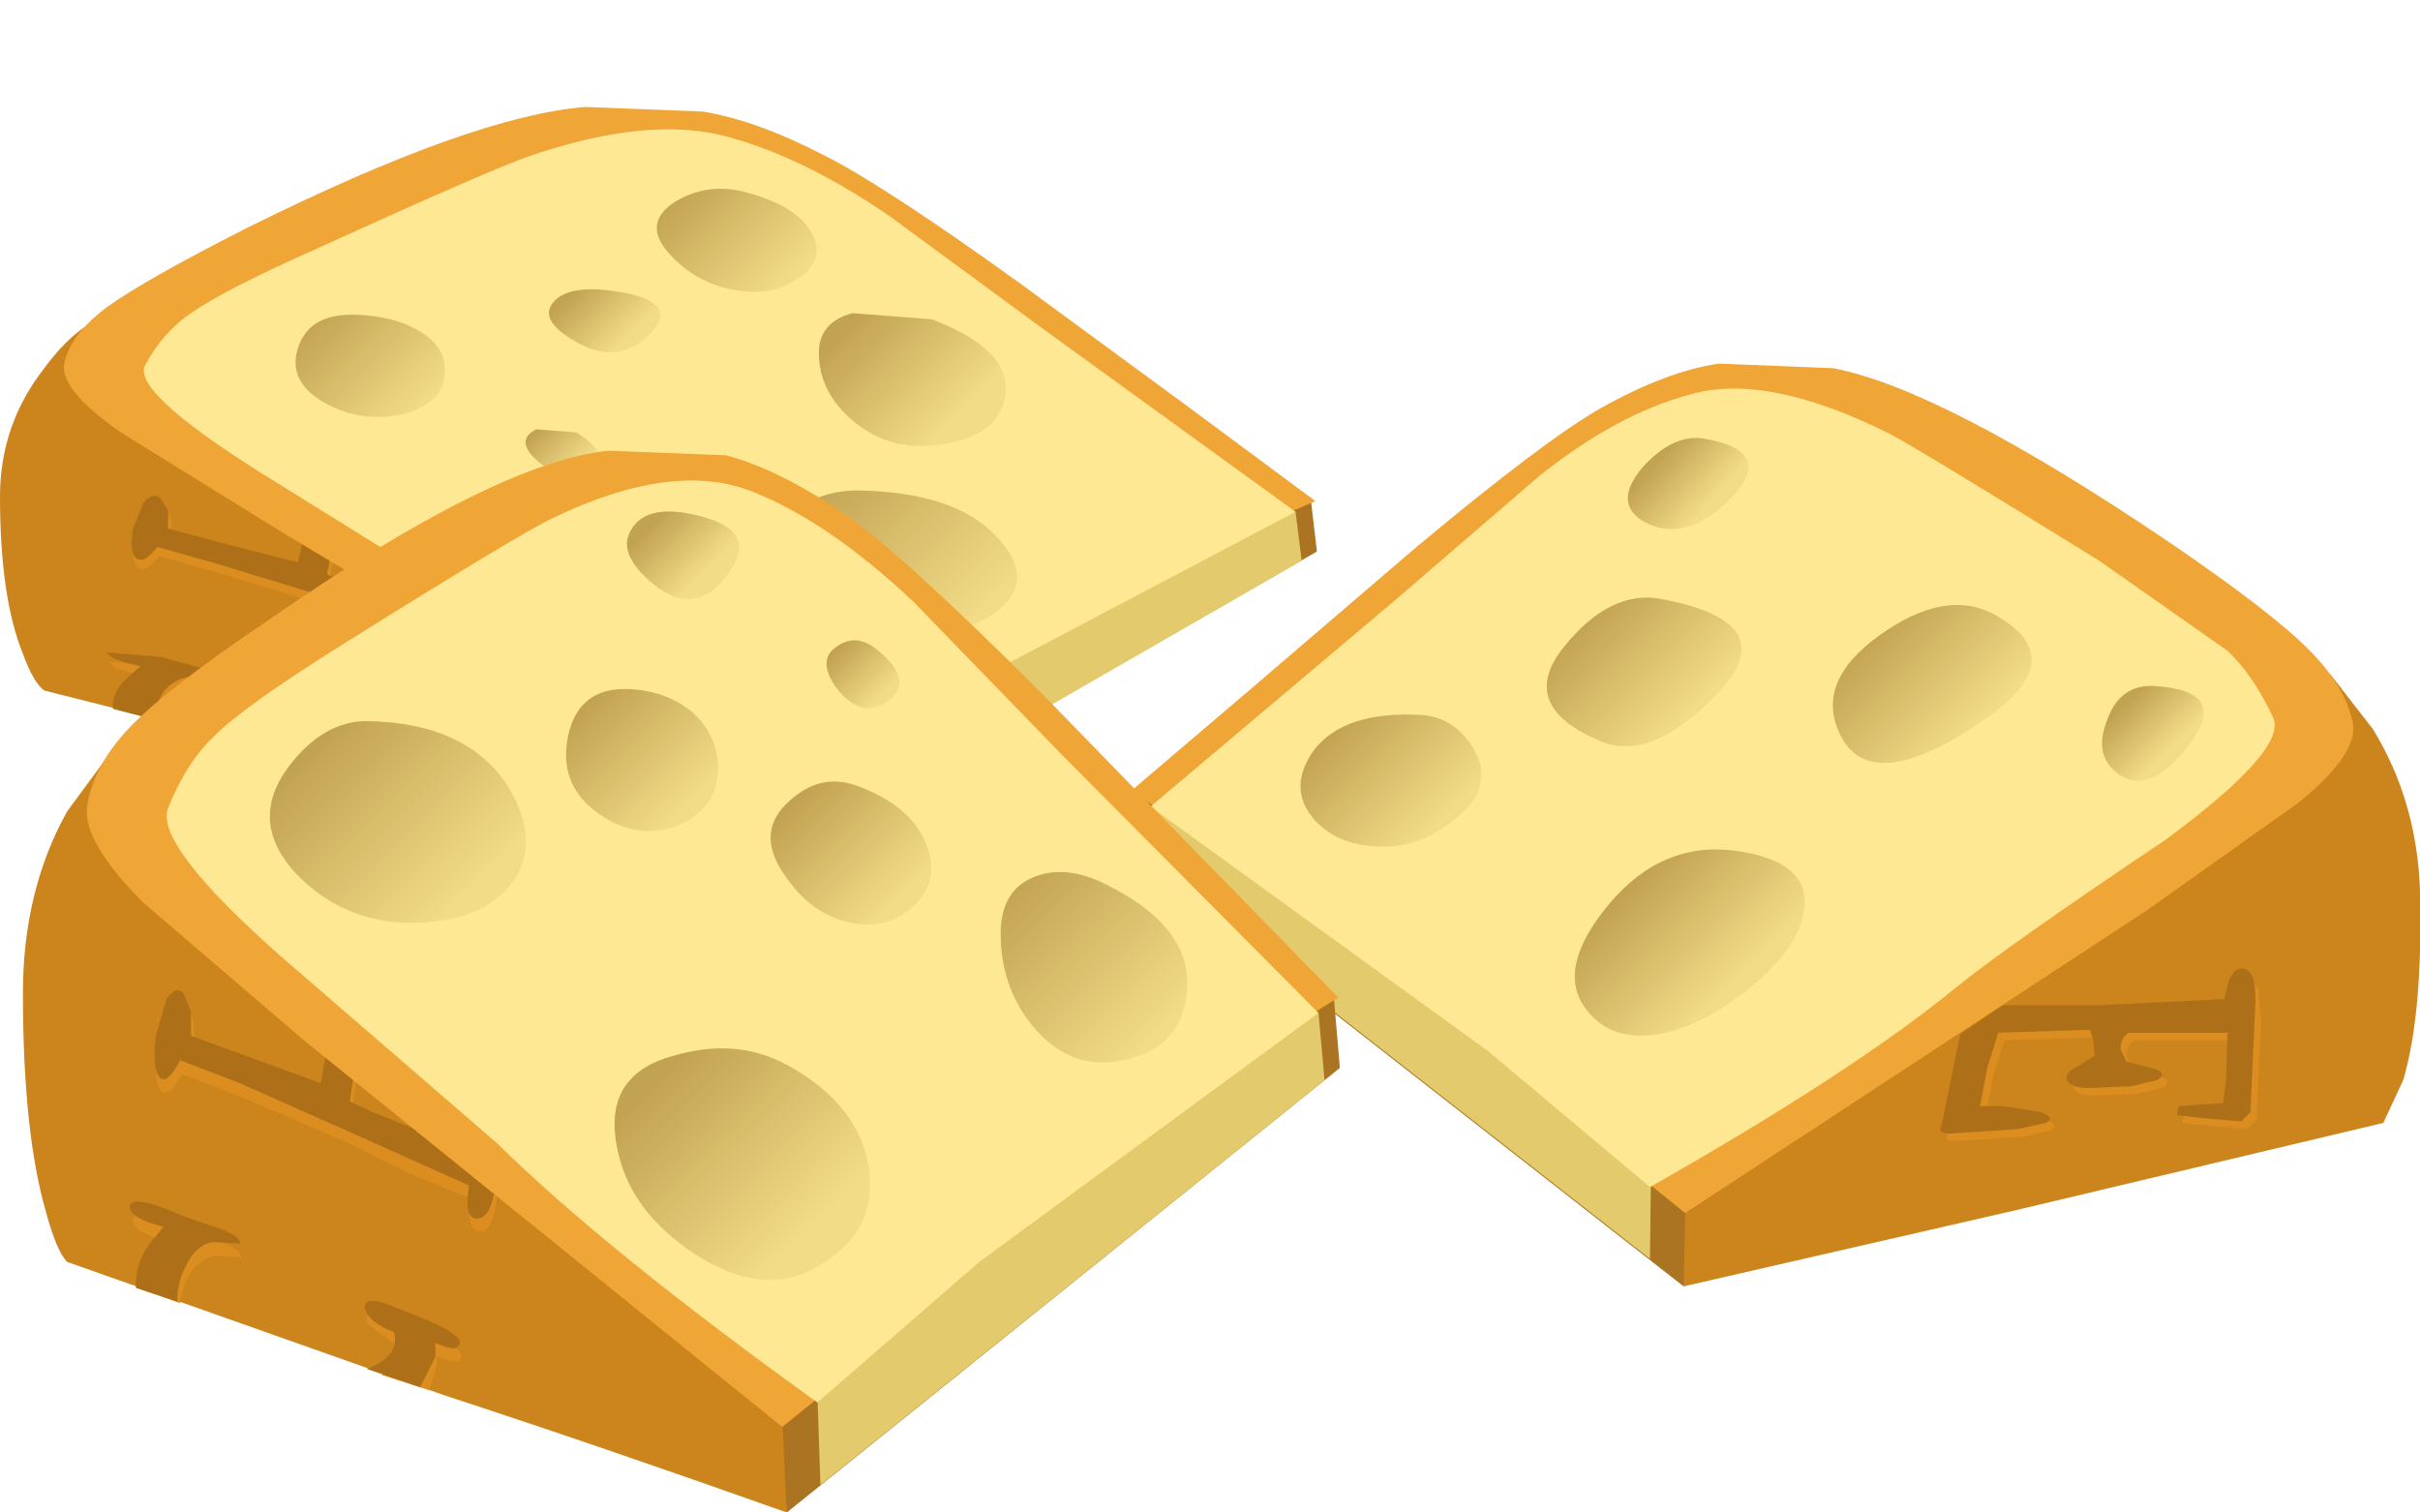 <?xml version="1.0" encoding="UTF-8" standalone="no"?>
<svg xmlns:xlink="http://www.w3.org/1999/xlink" height="49.5px" width="79.2px" xmlns="http://www.w3.org/2000/svg">
  <g transform="matrix(1.0, 0.0, 0.0, 1.0, 0.0, 0.0)">
    <use height="46.05" transform="matrix(1.0, 0.0, 0.0, 1.0, 0.0, 3.45)" width="79.2" xlink:href="#shape0"/>
  </g>
  <defs>
    <g id="shape0" transform="matrix(1.0, 0.0, 0.0, 1.0, 0.0, -3.45)">
      <path d="M42.9 16.35 L43.1 18.05 25.0 28.45 22.3 26.25 15.35 24.9 20.75 18.45 42.9 16.35" fill="#ab7422" fill-rule="evenodd" stroke="none"/>
      <path d="M42.4 16.75 L42.6 18.35 26.1 27.85 25.75 20.35 31.1 17.6 41.1 16.75 42.4 16.75" fill="#e3ca6c" fill-rule="evenodd" stroke="none"/>
      <path d="M1.45 12.05 Q2.15 11.1 2.85 10.65 L16.05 12.0 24.75 24.8 25.0 28.45 13.75 25.7 1.45 22.6 Q1.1 22.35 0.75 21.4 0.0 19.55 0.0 16.25 0.0 13.9 1.45 12.05" fill="#cc841d" fill-rule="evenodd" stroke="none"/>
      <path d="M5.6 17.6 L9.85 18.75 9.9 18.35 10.2 17.05 10.6 17.2 11.15 17.55 11.0 17.9 10.75 19.15 14.65 20.3 14.85 19.85 15.55 20.1 Q15.6 21.75 15.05 21.85 14.7 21.95 14.65 21.55 L14.65 21.1 10.75 19.85 7.15 18.75 5.2 18.2 Q4.7 18.85 4.45 18.5 4.3 18.25 4.4 17.6 L4.75 16.75 Q5.3 16.15 5.6 17.05 L5.6 17.6" fill="#db8d1f" fill-rule="evenodd" stroke="none"/>
      <path d="M14.35 24.85 Q14.3 25.05 13.55 24.85 L13.55 25.05 13.3 25.6 11.8 25.25 Q12.35 24.95 12.25 24.55 11.4 24.35 11.25 24.05 11.1 23.6 12.4 24.05 14.4 24.5 14.35 24.85" fill="#db8d1f" fill-rule="evenodd" stroke="none"/>
      <path d="M5.35 21.85 L7.15 22.5 6.35 22.45 Q5.35 22.5 5.15 23.55 L3.75 23.2 Q3.85 22.8 4.25 22.4 L4.65 22.1 Q3.65 21.9 3.6 21.65 L5.35 21.85" fill="#db8d1f" fill-rule="evenodd" stroke="none"/>
      <path d="M7.95 17.95 L9.75 18.4 10.15 16.7 11.1 17.25 10.95 17.6 10.7 18.8 11.45 19.1 14.6 20.0 14.8 19.55 15.5 19.8 Q15.55 21.4 15.0 21.55 14.65 21.65 14.6 21.25 L14.6 20.8 10.7 19.55 7.1 18.45 5.15 17.9 Q4.65 18.55 4.4 18.2 4.25 17.95 4.35 17.3 L4.7 16.45 Q5.0 16.1 5.25 16.3 L5.5 16.7 5.5 17.3 7.95 17.95" fill="#ad7018" fill-rule="evenodd" stroke="none"/>
      <path d="M14.3 24.5 Q14.25 24.75 13.5 24.5 L13.5 24.8 13.0 25.55 11.25 25.1 Q12.35 24.85 12.2 24.25 11.35 24.05 11.2 23.7 11.1 23.4 12.35 23.7 14.35 24.3 14.3 24.5" fill="#ad7018" fill-rule="evenodd" stroke="none"/>
      <path d="M5.25 21.5 L6.55 21.85 7.1 22.2 6.25 22.15 Q5.7 22.2 5.35 22.65 5.05 23.1 5.05 23.55 L3.7 23.2 Q3.65 22.65 4.15 22.2 L4.6 21.8 Q3.6 21.6 3.5 21.35 L5.25 21.5" fill="#ad7018" fill-rule="evenodd" stroke="none"/>
      <path d="M42.0 16.85 L25.5 22.35 26.15 25.75 24.85 26.5 Q13.4 19.95 9.2 17.4 L3.95 14.15 Q1.95 12.75 2.1 11.9 2.3 10.95 3.5 10.05 4.75 9.15 8.1 7.45 15.45 3.8 19.15 3.5 L23.0 3.65 Q24.8 3.95 27.0 5.1 28.9 6.05 33.35 9.25 L38.8 13.25 43.05 16.4 42.0 16.85" fill="#f0a537" fill-rule="evenodd" stroke="none"/>
      <path d="M26.0 25.9 Q19.05 22.3 15.5 19.8 L8.5 15.45 Q4.3 12.8 4.75 11.95 5.35 10.85 6.25 10.25 7.3 9.5 10.45 8.1 16.05 5.55 17.35 5.1 21.3 3.75 23.9 4.5 26.4 5.2 29.15 7.1 L34.05 10.7 42.4 16.75 31.3 22.6 Q29.55 23.55 27.6 24.85 L26.0 25.9" fill="#ffe894" fill-rule="evenodd" stroke="none"/>
      <path d="M28.05 16.05 Q31.3 16.1 32.65 17.6 33.85 18.9 32.8 19.85 31.9 20.75 29.7 20.8 27.3 20.85 25.7 19.6 24.2 18.4 25.45 17.15 26.6 16.05 28.05 16.05" fill="url(#gradient0)" fill-rule="evenodd" stroke="none"/>
      <path d="M11.65 10.3 Q12.95 10.35 13.75 10.85 14.65 11.4 14.55 12.25 14.5 13.2 13.2 13.55 11.85 13.85 10.65 13.2 9.4 12.5 9.75 11.4 10.1 10.25 11.65 10.3" fill="url(#gradient1)" fill-rule="evenodd" stroke="none"/>
      <path d="M25.0 17.95 Q27.4 18.9 27.7 20.45 27.9 21.95 26.0 22.75 24.25 23.45 22.0 22.45 19.95 21.5 19.5 20.1 18.85 18.2 21.3 17.75 L25.0 17.95" fill="url(#gradient2)" fill-rule="evenodd" stroke="none"/>
      <path d="M30.5 10.45 Q33.1 11.45 32.9 12.9 32.75 14.25 30.8 14.55 29.15 14.8 27.95 13.8 26.85 12.9 26.8 11.65 26.75 10.55 27.9 10.25 L30.5 10.45" fill="url(#gradient3)" fill-rule="evenodd" stroke="none"/>
      <path d="M19.9 9.5 Q22.35 9.8 21.3 10.9 20.2 12.05 18.7 11.1 17.65 10.45 18.1 9.9 18.55 9.35 19.9 9.5" fill="url(#gradient4)" fill-rule="evenodd" stroke="none"/>
      <path d="M24.25 6.25 Q26.05 6.7 26.55 7.6 27.05 8.45 26.15 9.1 25.3 9.7 24.1 9.5 22.8 9.3 21.9 8.3 21.0 7.3 22.1 6.6 23.1 6.0 24.25 6.25" fill="url(#gradient5)" fill-rule="evenodd" stroke="none"/>
      <path d="M18.85 14.15 Q20.1 14.9 19.2 15.35 18.35 15.8 17.55 15.05 16.85 14.4 17.55 14.05 L18.85 14.15" fill="url(#gradient6)" fill-rule="evenodd" stroke="none"/>
      <path d="M55.1 42.1 L37.0 27.95 37.15 25.85 58.95 30.2 64.4 38.45 57.65 39.55 55.1 42.1" fill="#ab7422" fill-rule="evenodd" stroke="none"/>
      <path d="M54.0 41.2 L37.5 28.3 37.65 26.4 38.95 26.5 48.7 28.3 54.1 32.1 54.0 41.2" fill="#e3ca6c" fill-rule="evenodd" stroke="none"/>
      <path d="M77.65 23.85 Q79.1 26.2 79.2 29.15 79.3 33.15 78.65 35.35 L78.0 36.75 66.0 39.6 55.1 42.1 55.2 37.65 63.3 22.7 76.25 22.05 77.65 23.85" fill="#cc841d" fill-rule="evenodd" stroke="none"/>
      <path d="M77.0 23.65 Q77.2 24.65 75.25 26.25 L70.25 29.8 55.15 39.7 53.85 38.65 54.4 34.55 38.05 26.55 37.0 25.9 41.05 22.45 46.3 17.95 Q50.55 14.4 52.4 13.35 54.55 12.15 56.25 11.9 L60.0 12.05 Q63.6 12.75 71.0 17.75 74.3 20.0 75.55 21.25 76.75 22.45 77.0 23.65" fill="#f0a537" fill-rule="evenodd" stroke="none"/>
      <path d="M74.4 23.5 Q74.85 24.55 70.85 27.5 65.85 30.85 64.1 32.25 60.7 35.05 54.0 38.85 L48.7 34.4 37.65 26.4 45.65 19.65 50.35 15.6 Q52.9 13.55 55.35 12.9 57.85 12.2 61.85 14.2 62.8 14.7 68.7 18.35 L72.9 21.3 Q73.75 22.1 74.4 23.5" fill="#ffe894" fill-rule="evenodd" stroke="none"/>
      <path d="M46.55 23.4 Q47.65 23.5 48.25 24.55 48.9 25.7 47.75 26.7 46.5 27.8 45.05 27.7 43.7 27.65 42.95 26.75 42.15 25.75 43.0 24.55 44.0 23.25 46.55 23.4" fill="url(#gradient7)" fill-rule="evenodd" stroke="none"/>
      <path d="M54.35 19.6 Q58.4 20.35 56.25 22.65 54.0 25.05 52.25 24.2 49.65 23.05 51.2 21.15 52.7 19.3 54.35 19.6" fill="url(#gradient8)" fill-rule="evenodd" stroke="none"/>
      <path d="M65.25 20.1 Q68.0 21.6 64.65 23.75 61.25 26.0 60.25 24.1 59.35 22.35 61.5 20.8 63.65 19.25 65.25 20.1" fill="url(#gradient9)" fill-rule="evenodd" stroke="none"/>
      <path d="M70.5 22.45 Q72.95 22.6 71.7 24.3 70.4 26.05 69.35 25.35 68.5 24.75 68.95 23.6 69.35 22.4 70.5 22.45" fill="url(#gradient10)" fill-rule="evenodd" stroke="none"/>
      <path d="M56.85 27.85 Q59.25 28.2 59.05 29.75 58.9 31.0 57.25 32.35 55.7 33.6 54.25 33.85 52.65 34.1 51.85 32.95 50.95 31.65 52.65 29.6 54.4 27.5 56.85 27.85" fill="url(#gradient11)" fill-rule="evenodd" stroke="none"/>
      <path d="M55.75 14.35 Q58.1 14.75 56.7 16.25 55.2 17.8 53.85 17.1 52.75 16.5 53.75 15.3 54.75 14.2 55.75 14.35" fill="url(#gradient12)" fill-rule="evenodd" stroke="none"/>
      <path d="M73.0 32.95 L73.1 32.5 Q73.25 32.0 73.5 31.95 L73.9 32.35 74.0 33.35 73.85 36.65 73.55 36.95 72.35 36.85 71.4 36.75 71.5 36.45 72.9 36.35 73.05 35.65 73.1 34.05 69.85 34.05 69.75 34.15 Q69.6 34.3 69.6 34.6 L69.8 35.0 70.6 35.2 Q71.15 35.35 70.8 35.6 L69.9 35.8 68.75 35.85 Q68.0 35.9 67.85 35.6 67.75 35.35 68.15 35.15 L68.75 34.8 68.7 34.25 68.6 33.95 65.6 34.05 65.25 35.15 65.0 36.45 65.75 36.45 67.0 36.65 Q67.45 36.85 67.1 37.0 L66.25 37.2 64.0 37.35 Q63.7 37.35 63.7 37.2 L63.8 36.8 64.35 34.1 65.75 33.15 68.85 33.15 73.0 32.95" fill="#db8d1f" fill-rule="evenodd" stroke="none"/>
      <path d="M72.8 32.7 L72.9 32.25 Q73.05 31.75 73.3 31.7 73.9 31.6 73.8 33.1 L73.65 36.4 73.35 36.7 72.15 36.6 71.25 36.5 71.3 36.2 72.75 36.1 72.85 35.4 72.9 33.8 69.65 33.8 69.55 33.9 Q69.4 34.05 69.4 34.35 L69.6 34.75 70.4 34.95 Q71.0 35.1 70.6 35.35 L69.75 35.55 68.55 35.6 Q67.8 35.65 67.65 35.35 67.55 35.1 68.0 34.9 L68.55 34.55 68.5 34.0 68.4 33.7 65.4 33.8 65.05 34.9 64.8 36.2 65.55 36.2 66.8 36.4 Q67.3 36.6 66.95 36.75 L66.05 36.95 63.8 37.1 Q63.5 37.1 63.5 36.95 L63.6 36.55 64.15 33.85 65.55 32.9 68.65 32.9 72.8 32.7" fill="#ad7018" fill-rule="evenodd" stroke="none"/>
      <path d="M43.65 32.6 L43.85 34.95 25.75 49.5 23.05 46.35 16.1 44.45 21.5 35.55 43.65 32.6" fill="#ab7422" fill-rule="evenodd" stroke="none"/>
      <path d="M43.15 33.15 L43.35 35.35 26.85 48.6 26.5 38.15 31.85 34.3 41.85 33.15 43.15 33.15" fill="#e3ca6c" fill-rule="evenodd" stroke="none"/>
      <path d="M2.2 26.55 L3.6 24.65 16.8 26.55 25.5 44.4 25.75 49.5 Q19.55 47.3 14.5 45.65 L2.2 41.3 Q1.85 40.95 1.5 39.65 0.75 37.05 0.75 32.5 0.75 29.15 2.2 26.55" fill="#cc841d" fill-rule="evenodd" stroke="none"/>
      <path d="M11.35 33.8 L11.9 34.3 11.75 34.8 11.5 36.45 12.25 36.85 15.4 38.1 15.6 37.45 16.3 37.85 Q16.35 40.1 15.8 40.3 15.25 40.45 15.4 39.2 13.65 38.6 11.5 37.45 L7.9 35.9 5.95 35.15 Q5.45 36.1 5.2 35.6 5.05 35.25 5.15 34.35 L5.5 33.15 Q6.05 32.3 6.35 33.55 L6.35 34.35 10.6 35.9 10.95 33.55 11.35 33.8" fill="#db8d1f" fill-rule="evenodd" stroke="none"/>
      <path d="M15.1 44.4 Q15.05 44.7 14.3 44.4 L14.3 44.7 14.05 45.5 12.5 45.0 13.0 44.4 13.0 44.05 12.0 43.3 Q11.9 42.75 13.15 43.3 15.15 44.05 15.1 44.4" fill="#db8d1f" fill-rule="evenodd" stroke="none"/>
      <path d="M4.35 39.95 Q4.25 39.5 6.1 40.2 L7.35 40.7 Q7.95 40.95 7.9 41.15 L7.1 41.1 Q6.1 41.25 5.9 42.65 L4.5 42.15 Q4.6 41.55 5.0 41.0 L5.4 40.6 Q4.4 40.35 4.35 39.95" fill="#db8d1f" fill-rule="evenodd" stroke="none"/>
      <path d="M10.9 33.1 L11.85 33.85 11.7 34.35 11.45 36.05 12.2 36.4 15.35 37.65 15.55 37.05 16.25 37.4 Q16.3 39.65 15.75 39.85 15.15 40.05 15.35 38.8 L11.45 37.05 7.85 35.45 5.9 34.7 Q5.4 35.65 5.15 35.15 5.0 34.8 5.1 33.9 L5.45 32.7 Q5.75 32.25 6.0 32.5 L6.25 33.1 6.25 33.9 10.5 35.45 10.9 33.1" fill="#ad7018" fill-rule="evenodd" stroke="none"/>
      <path d="M15.05 43.95 Q15.0 44.3 14.25 43.95 L14.25 44.4 13.75 45.4 12.0 44.8 Q13.1 44.4 12.9 43.6 12.1 43.3 11.95 42.85 11.85 42.3 13.1 42.85 15.1 43.6 15.05 43.95" fill="#ad7018" fill-rule="evenodd" stroke="none"/>
      <path d="M5.35 40.15 Q4.35 39.9 4.25 39.55 4.2 39.0 6.0 39.8 L7.3 40.25 Q7.9 40.5 7.85 40.7 L7.0 40.65 Q6.45 40.7 6.1 41.4 5.8 41.95 5.8 42.6 L4.45 42.15 Q4.4 41.4 4.9 40.7 L5.35 40.15" fill="#ad7018" fill-rule="evenodd" stroke="none"/>
      <path d="M42.75 33.3 L25.9 41.05 26.25 40.9 26.9 45.65 25.6 46.7 9.95 34.05 4.7 29.55 Q2.7 27.55 2.85 26.4 3.05 25.05 4.25 23.8 5.5 22.5 8.85 20.25 16.2 15.15 19.9 14.75 L23.75 14.9 Q25.5 15.35 27.75 16.9 29.65 18.25 34.1 22.7 L39.55 28.3 43.8 32.65 42.75 33.3" fill="#f0a537" fill-rule="evenodd" stroke="none"/>
      <path d="M29.9 19.7 L34.8 24.75 43.15 33.15 32.05 41.3 26.75 45.9 Q19.8 40.9 16.25 37.4 L9.25 31.35 Q5.05 27.65 5.5 26.45 6.1 24.95 7.0 24.1 8.0 23.1 11.2 21.1 16.95 17.5 18.1 16.95 22.05 15.05 24.65 16.1 27.15 17.1 29.9 19.7" fill="#ffe894" fill-rule="evenodd" stroke="none"/>
      <path d="M12.0 23.6 Q15.25 23.65 16.6 25.7 17.75 27.55 16.75 28.9 15.8 30.15 13.6 30.2 11.25 30.25 9.65 28.55 8.15 26.9 9.4 25.15 10.55 23.6 12.0 23.6" fill="url(#gradient13)" fill-rule="evenodd" stroke="none"/>
      <path d="M20.55 22.55 Q21.8 22.6 22.65 23.3 23.55 24.1 23.5 25.3 23.4 26.55 22.1 27.05 20.8 27.5 19.55 26.6 18.25 25.65 18.6 24.05 18.95 22.5 20.55 22.55" fill="url(#gradient14)" fill-rule="evenodd" stroke="none"/>
      <path d="M25.75 34.85 Q28.15 36.15 28.45 38.3 28.7 40.35 26.75 41.45 25.0 42.5 22.75 41.05 20.7 39.7 20.25 37.8 19.6 35.2 22.05 34.55 24.1 33.95 25.75 34.85" fill="url(#gradient15)" fill-rule="evenodd" stroke="none"/>
      <path d="M36.4 29.05 Q39.0 30.4 38.85 32.4 38.7 34.3 36.75 34.7 35.1 35.05 33.9 33.7 32.8 32.45 32.75 30.7 32.7 29.15 33.85 28.7 34.95 28.25 36.4 29.05" fill="url(#gradient16)" fill-rule="evenodd" stroke="none"/>
      <path d="M22.5 16.8 Q24.95 17.25 23.85 18.75 22.75 20.3 21.3 19.05 20.2 18.1 20.65 17.35 21.1 16.55 22.5 16.8" fill="url(#gradient17)" fill-rule="evenodd" stroke="none"/>
      <path d="M28.0 25.7 Q29.8 26.35 30.3 27.6 30.8 28.8 29.9 29.65 29.05 30.45 27.85 30.2 26.55 29.95 25.65 28.6 24.7 27.2 25.85 26.2 26.85 25.3 28.0 25.7" fill="url(#gradient18)" fill-rule="evenodd" stroke="none"/>
      <path d="M28.75 21.3 Q29.95 22.3 29.05 22.95 28.2 23.55 27.4 22.55 26.7 21.6 27.4 21.15 28.05 20.7 28.75 21.3" fill="url(#gradient19)" fill-rule="evenodd" stroke="none"/>
    </g>
    <linearGradient gradientTransform="matrix(0.003, 0.003, 0.003, -0.003, 28.95, 18.4)" gradientUnits="userSpaceOnUse" id="gradient0" spreadMethod="pad" x1="-819.2" x2="819.2">
      <stop offset="0.0" stop-color="#c2a353"/>
      <stop offset="1.0" stop-color="#f2dc88"/>
    </linearGradient>
    <linearGradient gradientTransform="matrix(0.002, 0.002, 0.002, -0.002, 12.05, 11.85)" gradientUnits="userSpaceOnUse" id="gradient1" spreadMethod="pad" x1="-819.2" x2="819.2">
      <stop offset="0.0" stop-color="#c2a353"/>
      <stop offset="1.0" stop-color="#f2dc88"/>
    </linearGradient>
    <linearGradient gradientTransform="matrix(0.003, 0.003, 0.003, -0.003, 23.35, 19.95)" gradientUnits="userSpaceOnUse" id="gradient2" spreadMethod="pad" x1="-819.2" x2="819.2">
      <stop offset="0.0" stop-color="#c2a353"/>
      <stop offset="1.0" stop-color="#f2dc88"/>
    </linearGradient>
    <linearGradient gradientTransform="matrix(0.002, 0.002, 0.002, -0.002, 29.6, 12.15)" gradientUnits="userSpaceOnUse" id="gradient3" spreadMethod="pad" x1="-819.2" x2="819.2">
      <stop offset="0.0" stop-color="#c2a353"/>
      <stop offset="1.0" stop-color="#f2dc88"/>
    </linearGradient>
    <linearGradient gradientTransform="matrix(0.001, 0.001, 0.001, -0.001, 19.7, 10.25)" gradientUnits="userSpaceOnUse" id="gradient4" spreadMethod="pad" x1="-819.2" x2="819.2">
      <stop offset="0.0" stop-color="#c2a353"/>
      <stop offset="1.0" stop-color="#f2dc88"/>
    </linearGradient>
    <linearGradient gradientTransform="matrix(0.002, 0.002, 0.002, -0.002, 24.0, 7.7)" gradientUnits="userSpaceOnUse" id="gradient5" spreadMethod="pad" x1="-819.2" x2="819.2">
      <stop offset="0.0" stop-color="#c2a353"/>
      <stop offset="1.0" stop-color="#f2dc88"/>
    </linearGradient>
    <linearGradient gradientTransform="matrix(8.0E-4, 8.0E-4, 8.0E-4, -8.0E-4, 18.3, 14.65)" gradientUnits="userSpaceOnUse" id="gradient6" spreadMethod="pad" x1="-819.2" x2="819.2">
      <stop offset="0.0" stop-color="#c2a353"/>
      <stop offset="1.0" stop-color="#f2dc88"/>
    </linearGradient>
    <linearGradient gradientTransform="matrix(0.002, 0.002, 0.002, -0.002, 45.35, 25.4)" gradientUnits="userSpaceOnUse" id="gradient7" spreadMethod="pad" x1="-819.2" x2="819.2">
      <stop offset="0.0" stop-color="#c2a353"/>
      <stop offset="1.0" stop-color="#f2dc88"/>
    </linearGradient>
    <linearGradient gradientTransform="matrix(0.002, 0.002, 0.002, -0.002, 53.6, 21.8)" gradientUnits="userSpaceOnUse" id="gradient8" spreadMethod="pad" x1="-819.2" x2="819.2">
      <stop offset="0.0" stop-color="#c2a353"/>
      <stop offset="1.0" stop-color="#f2dc88"/>
    </linearGradient>
    <linearGradient gradientTransform="matrix(0.002, 0.002, 0.002, -0.002, 62.95, 22.25)" gradientUnits="userSpaceOnUse" id="gradient9" spreadMethod="pad" x1="-819.2" x2="819.2">
      <stop offset="0.0" stop-color="#c2a353"/>
      <stop offset="1.0" stop-color="#f2dc88"/>
    </linearGradient>
    <linearGradient gradientTransform="matrix(9.0E-4, 9.0E-4, 9.0E-4, -9.0E-4, 70.25, 23.8)" gradientUnits="userSpaceOnUse" id="gradient10" spreadMethod="pad" x1="-819.2" x2="819.2">
      <stop offset="0.0" stop-color="#c2a353"/>
      <stop offset="1.0" stop-color="#f2dc88"/>
    </linearGradient>
    <linearGradient gradientTransform="matrix(0.002, 0.002, 0.002, -0.002, 55.05, 30.6)" gradientUnits="userSpaceOnUse" id="gradient11" spreadMethod="pad" x1="-819.2" x2="819.2">
      <stop offset="0.0" stop-color="#c2a353"/>
      <stop offset="1.0" stop-color="#f2dc88"/>
    </linearGradient>
    <linearGradient gradientTransform="matrix(0.001, 9.0E-4, 9.0E-4, -0.001, 55.1, 15.75)" gradientUnits="userSpaceOnUse" id="gradient12" spreadMethod="pad" x1="-819.2" x2="819.2">
      <stop offset="0.0" stop-color="#c2a353"/>
      <stop offset="1.0" stop-color="#f2dc88"/>
    </linearGradient>
    <linearGradient gradientTransform="matrix(0.003, 0.003, 0.003, -0.003, 12.85, 26.85)" gradientUnits="userSpaceOnUse" id="gradient13" spreadMethod="pad" x1="-819.2" x2="819.2">
      <stop offset="0.0" stop-color="#c2a353"/>
      <stop offset="1.0" stop-color="#f2dc88"/>
    </linearGradient>
    <linearGradient gradientTransform="matrix(0.002, 0.002, 0.002, -0.002, 20.85, 24.75)" gradientUnits="userSpaceOnUse" id="gradient14" spreadMethod="pad" x1="-819.2" x2="819.2">
      <stop offset="0.0" stop-color="#c2a353"/>
      <stop offset="1.0" stop-color="#f2dc88"/>
    </linearGradient>
    <linearGradient gradientTransform="matrix(0.003, 0.003, 0.003, -0.003, 24.1, 37.7)" gradientUnits="userSpaceOnUse" id="gradient15" spreadMethod="pad" x1="-819.2" x2="819.2">
      <stop offset="0.0" stop-color="#c2a353"/>
      <stop offset="1.0" stop-color="#f2dc88"/>
    </linearGradient>
    <linearGradient gradientTransform="matrix(0.003, 0.003, 0.003, -0.003, 35.45, 31.45)" gradientUnits="userSpaceOnUse" id="gradient16" spreadMethod="pad" x1="-819.2" x2="819.2">
      <stop offset="0.0" stop-color="#c2a353"/>
      <stop offset="1.0" stop-color="#f2dc88"/>
    </linearGradient>
    <linearGradient gradientTransform="matrix(0.001, 0.001, 0.001, -0.001, 22.25, 17.9)" gradientUnits="userSpaceOnUse" id="gradient17" spreadMethod="pad" x1="-819.2" x2="819.2">
      <stop offset="0.0" stop-color="#c2a353"/>
      <stop offset="1.0" stop-color="#f2dc88"/>
    </linearGradient>
    <linearGradient gradientTransform="matrix(0.002, 0.002, 0.002, -0.002, 27.75, 27.8)" gradientUnits="userSpaceOnUse" id="gradient18" spreadMethod="pad" x1="-819.2" x2="819.2">
      <stop offset="0.0" stop-color="#c2a353"/>
      <stop offset="1.0" stop-color="#f2dc88"/>
    </linearGradient>
    <linearGradient gradientTransform="matrix(9.0E-4, 9.0E-4, 9.0E-4, -9.0E-4, 28.15, 22.0)" gradientUnits="userSpaceOnUse" id="gradient19" spreadMethod="pad" x1="-819.2" x2="819.2">
      <stop offset="0.0" stop-color="#c2a353"/>
      <stop offset="1.0" stop-color="#f2dc88"/>
    </linearGradient>
  </defs>
</svg>
